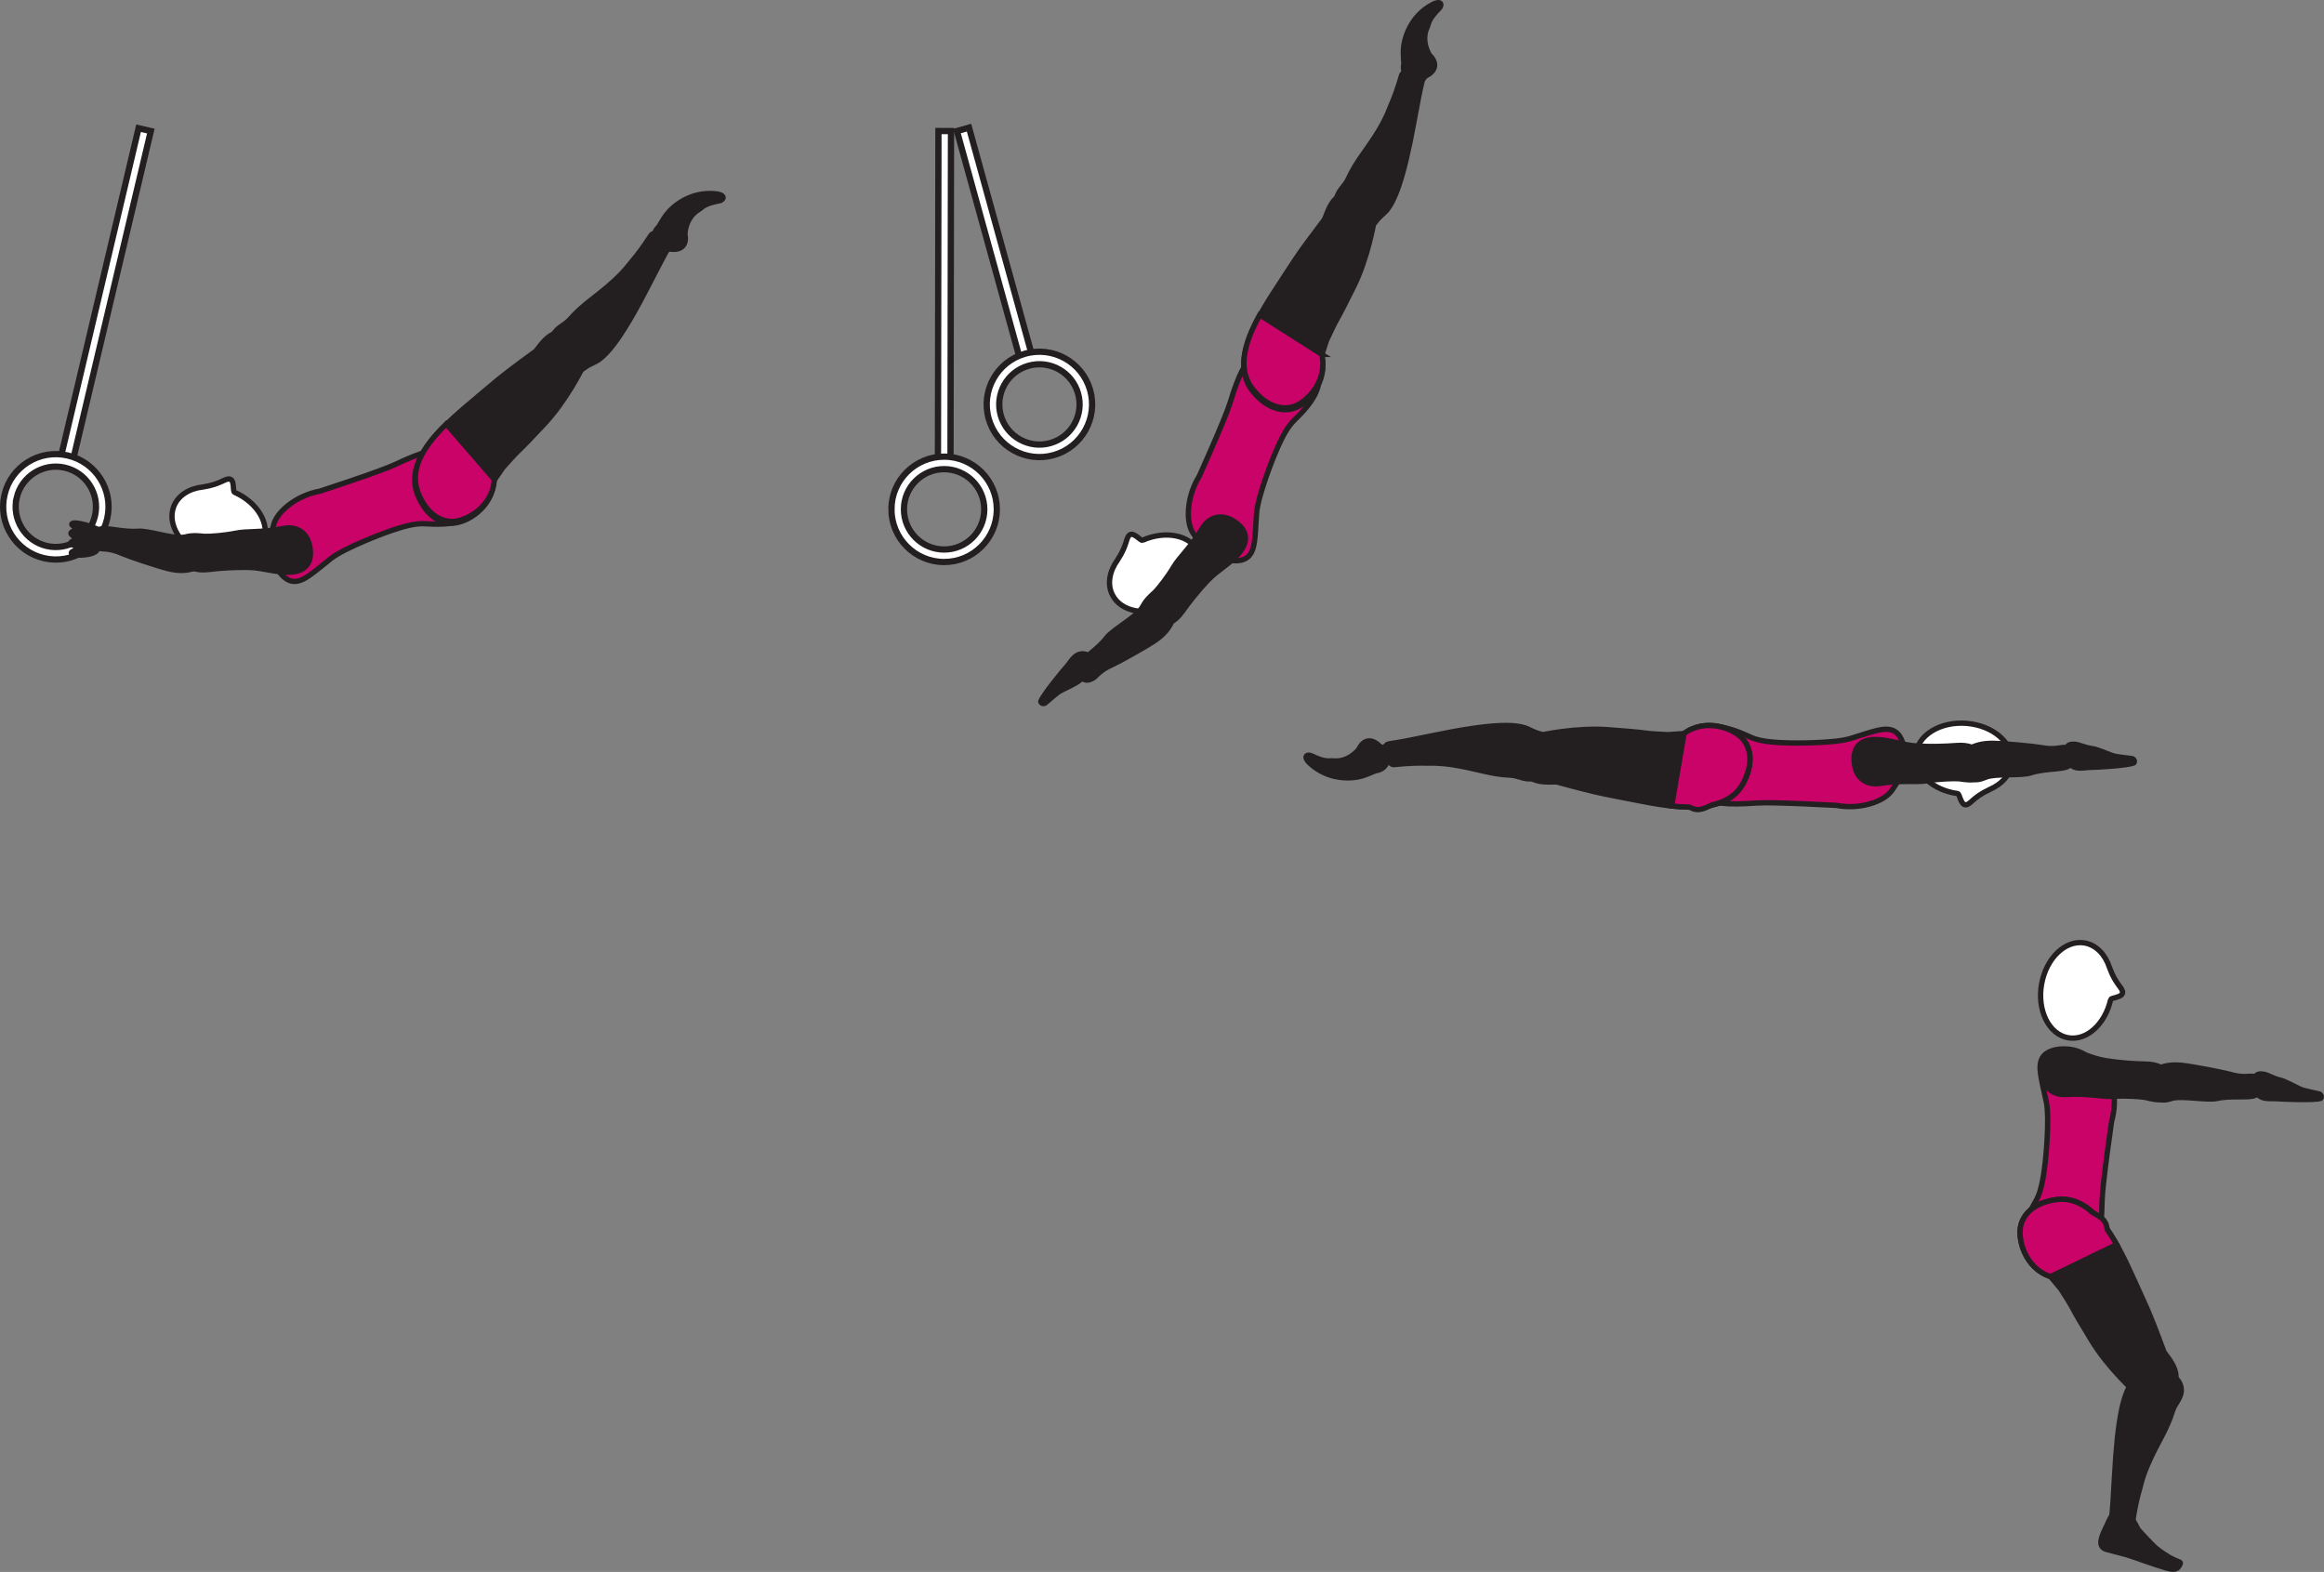 <?xml version="1.0" encoding="UTF-8" standalone="no"?>
<!-- Created with Inkscape (http://www.inkscape.org/) -->

<svg
   version="1.1"
   id="svg1"
   width="246.95"
   height="167.029"
   viewBox="0 0 246.95 167.029"
   sodipodi:docname="cell.svg"
   xmlns:inkscape="http://www.inkscape.org/namespaces/inkscape"
   xmlns:sodipodi="http://sodipodi.sourceforge.net/DTD/sodipodi-0.dtd"
   xmlns="http://www.w3.org/2000/svg"
   xmlns:svg="http://www.w3.org/2000/svg">
  <rect x="0" y="0" width="246.95" height="167.029" fill="#808080" stroke="none"/>
  <sodipodi:namedview
     id="namedview1"
     pagecolor="#ffffff"
     bordercolor="#000000"
     borderopacity="0.25"
     inkscape:showpageshadow="2"
     inkscape:pageopacity="0.0"
     inkscape:pagecheckerboard="0"
     inkscape:deskcolor="#d1d1d1">
    <inkscape:page
       x="0"
       y="0"
       inkscape:label="1"
       id="page1"
       width="246.95"
       height="167.029"
       margin="0"
       bleed="0" />
  </sodipodi:namedview>
  <defs
     id="defs1" />
  <path
     style="fill:#ffffff;fill-opacity:1;fill-rule:nonzero;stroke:#231f20;stroke-width:0.666;stroke-linecap:butt;stroke-linejoin:miter;stroke-miterlimit:4;stroke-dasharray:none;stroke-opacity:1"
     d="m 14.724,13.625 -8.333,35.271 1.298,0.296 8.338,-35.266 z"
     id="path337" />
  <path
     style="fill:#ffffff;fill-opacity:1;fill-rule:nonzero;stroke:none"
     d="m 1.772,52.896 c 0.531,-2.292 2.823,-3.73 5.114,-3.204 2.297,0.526 3.734,2.824 3.209,5.114 -0.527,2.292 -2.819,3.735 -5.12,3.21 -2.286,-0.527 -3.729,-2.824 -3.203,-5.12 m -1.297,-0.298 c -0.688,3.011 1.197,6.022 4.208,6.714 3.01,0.693 6.021,-1.198 6.708,-4.208 0.693,-3.011 -1.192,-6.016 -4.208,-6.708 -3.006,-0.694 -6.02,1.192 -6.708,4.202"
     id="path338" />
  <path
     style="fill:none;stroke:#231f20;stroke-width:0.666;stroke-linecap:butt;stroke-linejoin:miter;stroke-miterlimit:4;stroke-dasharray:none;stroke-opacity:1"
     d="m 1.772,52.896 c 0.531,-2.292 2.823,-3.73 5.114,-3.204 2.297,0.526 3.734,2.824 3.209,5.114 -0.527,2.292 -2.819,3.735 -5.12,3.21 -2.286,-0.527 -3.729,-2.824 -3.203,-5.12 z m -1.297,-0.298 c -0.688,3.011 1.197,6.022 4.208,6.714 3.01,0.693 6.021,-1.198 6.708,-4.208 0.693,-3.011 -1.192,-6.016 -4.208,-6.708 -3.006,-0.694 -6.02,1.192 -6.708,4.202 z"
     id="path339" />
  <path
     style="fill:#231f20;fill-opacity:1;fill-rule:nonzero;stroke:none"
     d="m 72.896,24.874 c 0.267,1.323 -0.577,1.855 -1.599,1.714 -0.312,-0.042 -0.614,0.234 -0.91,0.172 -0.683,-0.156 -1.568,-1.662 -0.496,-2.714 0.078,-0.077 0.458,-0.801 0.829,-1.297 0.733,-0.968 2.661,-2.557 5.343,-2.271 1.266,0.131 0.958,0.86 0.422,0.964 -1.682,0.318 -1.765,0.678 -2.172,0.922 -1.396,0.828 -1.417,2.51 -1.417,2.51"
     id="path340" />
  <path
     style="fill:none;stroke:#231f20;stroke-width:0.333;stroke-linecap:butt;stroke-linejoin:miter;stroke-miterlimit:4;stroke-dasharray:none;stroke-opacity:1"
     d="m 72.896,24.874 c 0.267,1.323 -0.577,1.855 -1.599,1.714 -0.312,-0.042 -0.614,0.234 -0.91,0.172 -0.683,-0.156 -1.568,-1.662 -0.496,-2.714 0.078,-0.077 0.458,-0.801 0.829,-1.297 0.733,-0.968 2.661,-2.557 5.343,-2.271 1.266,0.131 0.958,0.86 0.422,0.964 -1.682,0.318 -1.765,0.678 -2.172,0.922 -1.396,0.828 -1.417,2.51 -1.417,2.51 z"
     id="path341" />
  <path
     style="fill:#231f20;fill-opacity:1;fill-rule:nonzero;stroke:none"
     d="m 59.329,37.817 c 1.49,1.704 2.01,1.844 2.776,1.261 0.504,-0.39 1.104,-0.578 1.432,-0.797 1.063,-0.74 2.552,-2.417 5.536,-8.287 0.683,-1.328 1.642,-3.193 2.094,-3.916 0.718,-1.152 -1.682,-1.562 -1.963,-1.114 -0.923,1.442 -1.672,2.364 -2.073,2.837 -0.282,0.324 -0.692,0.964 -1.922,2.089 -1.87,1.698 -3.245,2.438 -4.636,4.031 -0.64,0.745 -1.598,0.891 -1.858,1.943 -0.272,1.052 0.614,1.953 0.614,1.953"
     id="path342" />
  <path
     style="fill:none;stroke:#231f20;stroke-width:0.566;stroke-linecap:butt;stroke-linejoin:miter;stroke-miterlimit:4;stroke-dasharray:none;stroke-opacity:1"
     d="m 59.329,37.817 c 1.49,1.704 2.01,1.844 2.776,1.261 0.504,-0.39 1.104,-0.578 1.432,-0.797 1.063,-0.74 2.552,-2.417 5.536,-8.287 0.683,-1.328 1.642,-3.193 2.094,-3.916 0.718,-1.152 -1.682,-1.562 -1.963,-1.114 -0.923,1.442 -1.672,2.364 -2.073,2.837 -0.282,0.324 -0.692,0.964 -1.922,2.089 -1.87,1.698 -3.245,2.438 -4.636,4.031 -0.64,0.745 -1.598,0.891 -1.858,1.943 -0.272,1.052 0.614,1.953 0.614,1.953 z"
     id="path343" />
  <path
     style="fill:#ca0369;fill-opacity:1;fill-rule:nonzero;stroke:none"
     d="m 40.964,56.598 c 2.943,-1.073 3.699,-0.973 4.609,-0.926 5.777,0.328 5.828,-2.516 4.366,-5.006 -1.71,-2.921 -2.267,-4.01 -7.948,-1.312 -1.584,0.755 -8.032,2.843 -8.032,2.843 -2.407,0.433 -4.52,2.141 -4.88,3.557 -0.375,1.486 -0.115,0.923 -0.214,2.366 -0.093,1.374 0.88,3.327 2.083,3.619 1.157,0.286 2.324,-0.906 4.229,-2.401 1.511,-1.177 5.787,-2.74 5.787,-2.74"
     id="path344" />
  <path
     style="fill:none;stroke:#231f20;stroke-width:0.566;stroke-linecap:butt;stroke-linejoin:miter;stroke-miterlimit:4;stroke-dasharray:none;stroke-opacity:1"
     d="m 40.964,56.598 c 2.943,-1.073 3.699,-0.973 4.609,-0.926 5.777,0.328 5.828,-2.516 4.366,-5.006 -1.71,-2.921 -2.267,-4.01 -7.948,-1.312 -1.584,0.755 -8.032,2.843 -8.032,2.843 -2.407,0.433 -4.52,2.141 -4.88,3.557 -0.375,1.486 -0.115,0.923 -0.214,2.366 -0.093,1.374 0.88,3.327 2.083,3.619 1.157,0.286 2.324,-0.906 4.229,-2.401 1.511,-1.177 5.787,-2.74 5.787,-2.74 z"
     id="path345" />
  <path
     style="fill:#ffffff;fill-opacity:1;fill-rule:nonzero;stroke:none"
     d="m 24.917,52.306 c -0.213,-0.118 0.031,-1.238 -0.469,-1.39 -0.505,-0.146 -0.916,0.526 -2.88,0.829 h -0.02 c -1.448,0.171 -2.631,0.905 -3.084,2.072 -0.749,1.937 0.776,4.333 3.407,5.36 2.634,1.02 5.374,0.281 6.129,-1.656 0.72,-1.855 -0.645,-4.136 -3.083,-5.215"
     id="path346" />
  <path
     style="fill:none;stroke:#231f20;stroke-width:0.566;stroke-linecap:butt;stroke-linejoin:miter;stroke-miterlimit:4;stroke-dasharray:none;stroke-opacity:1"
     d="m 24.917,52.306 c -0.213,-0.118 0.031,-1.238 -0.469,-1.39 -0.505,-0.146 -0.916,0.526 -2.88,0.829 h -0.02 c -1.448,0.171 -2.631,0.905 -3.084,2.072 -0.749,1.937 0.776,4.333 3.407,5.36 2.634,1.02 5.374,0.281 6.129,-1.656 0.72,-1.855 -0.645,-4.136 -3.083,-5.215 z"
     id="path347" />
  <path
     style="fill:#231f20;fill-opacity:1;fill-rule:nonzero;stroke:none"
     d="m 61.511,36.661 c -2.37,-3.235 -4.23,0.396 -4.615,0.683 -4.057,2.942 -4.27,3.254 -7.203,5.713 -4.234,3.552 -6.588,6.635 -5.24,9.703 0.912,2.078 2.339,2.89 3.656,2.833 1.459,-0.052 4.224,-1.62 4.36,-4.511 l 0.974,-1.405 c 0.776,-0.865 1.152,-1.297 1.568,-1.699 0.729,-0.692 1.464,-1.478 2.802,-2.9 2.38,-2.526 4.063,-5.99 4.063,-5.99 0.828,-0.922 -0.365,-2.427 -0.365,-2.427"
     id="path348" />
  <path
     style="fill:none;stroke:#231f20;stroke-width:0.566;stroke-linecap:butt;stroke-linejoin:miter;stroke-miterlimit:4;stroke-dasharray:none;stroke-opacity:1"
     d="m 61.511,36.661 c -2.37,-3.235 -4.23,0.396 -4.615,0.683 -4.057,2.942 -4.27,3.254 -7.203,5.713 -4.234,3.552 -6.588,6.635 -5.24,9.703 0.912,2.078 2.339,2.89 3.656,2.833 1.459,-0.052 4.224,-1.62 4.36,-4.511 l 0.974,-1.405 c 0.776,-0.865 1.152,-1.297 1.568,-1.699 0.729,-0.692 1.464,-1.478 2.802,-2.9 2.38,-2.526 4.063,-5.99 4.063,-5.99 0.828,-0.922 -0.365,-2.427 -0.365,-2.427 z"
     id="path349" />
  <path
     style="fill:#231f20;fill-opacity:1;fill-rule:nonzero;stroke:none"
     d="m 10.62,56.24 c 0.595,-0.256 2.443,0.338 4.052,0.208 1.079,-0.09 3.667,0.817 4.74,0.65 0.979,-0.15 1.443,-0.134 1.817,0.959 0.214,0.645 0.219,2.031 -0.255,2.219 -1.109,0.432 -2.052,0.406 -3.093,0.15 -1.183,-0.286 -4.319,-1.348 -4.881,-1.604 -1.38,-0.625 -2.099,-0.442 -2.478,-0.573 -0.724,-0.244 -0.807,-0.583 -0.755,-1.083 0.115,-0.948 0.853,-0.926 0.853,-0.926"
     id="path350" />
  <path
     style="fill:none;stroke:#231f20;stroke-width:0.566;stroke-linecap:butt;stroke-linejoin:miter;stroke-miterlimit:4;stroke-dasharray:none;stroke-opacity:1"
     d="m 10.62,56.24 c 0.595,-0.256 2.443,0.338 4.052,0.208 1.079,-0.09 3.667,0.817 4.74,0.65 0.979,-0.15 1.443,-0.134 1.817,0.959 0.214,0.645 0.219,2.031 -0.255,2.219 -1.109,0.432 -2.052,0.406 -3.093,0.15 -1.183,-0.286 -4.319,-1.348 -4.881,-1.604 -1.38,-0.625 -2.099,-0.442 -2.478,-0.573 -0.724,-0.244 -0.807,-0.583 -0.755,-1.083 0.115,-0.948 0.853,-0.926 0.853,-0.926 z"
     id="path351" />
  <path
     style="fill:#231f20;fill-opacity:1;fill-rule:nonzero;stroke:none"
     d="m 19.214,57.885 c 0.015,-1.297 2.014,-0.912 2.552,-0.891 0.541,0.022 2.098,-0.093 3.29,-0.338 1.205,-0.25 2.803,-0.047 5.079,-0.506 1.203,-0.244 2.527,0.276 2.803,2.027 0.276,1.735 -0.595,2.541 -2.089,2.62 -1.495,0.077 -2.933,-0.485 -4.443,-0.505 -1.511,-0.032 -3.052,0.077 -4.261,0.224 -1.37,0.161 -2.108,-0.267 -2.348,-0.678 -0.599,-1.037 -0.583,-1.953 -0.583,-1.953"
     id="path352" />
  <path
     style="fill:none;stroke:#231f20;stroke-width:0.566;stroke-linecap:butt;stroke-linejoin:miter;stroke-miterlimit:4;stroke-dasharray:none;stroke-opacity:1"
     d="m 19.214,57.885 c 0.015,-1.297 2.014,-0.912 2.552,-0.891 0.541,0.022 2.098,-0.093 3.29,-0.338 1.205,-0.25 2.803,-0.047 5.079,-0.506 1.203,-0.244 2.527,0.276 2.803,2.027 0.276,1.735 -0.595,2.541 -2.089,2.62 -1.495,0.077 -2.933,-0.485 -4.443,-0.505 -1.511,-0.032 -3.052,0.077 -4.261,0.224 -1.37,0.161 -2.108,-0.267 -2.348,-0.678 -0.599,-1.037 -0.583,-1.953 -0.583,-1.953 z"
     id="path353" />
  <path
     style="fill:#231f20;fill-opacity:1;fill-rule:nonzero;stroke:none"
     d="m 10.318,58.432 c -0.302,0.63 -2.62,0.677 -2.73,0.38 -0.109,-0.302 0.656,-0.234 0.547,-0.572 -0.109,-0.339 -0.604,-0.308 -0.615,-0.538 -0.005,-0.249 0.593,-0.192 0.526,-0.494 -0.026,-0.126 -0.562,-0.386 -0.51,-0.568 0.041,-0.162 0.541,-0.323 0.588,-0.448 0.063,-0.203 -0.542,-0.312 -0.5,-0.49 0.104,-0.453 2.693,0.38 2.786,0.604 0.145,0.324 0.396,1.106 -0.093,2.126"
     id="path354" />
  <path
     style="fill:none;stroke:#231f20;stroke-width:0.566;stroke-linecap:round;stroke-linejoin:round;stroke-miterlimit:4;stroke-dasharray:none;stroke-opacity:1"
     d="m 10.318,58.432 c -0.302,0.63 -2.62,0.677 -2.73,0.38 -0.109,-0.302 0.656,-0.234 0.547,-0.572 -0.109,-0.339 -0.604,-0.308 -0.615,-0.538 -0.005,-0.249 0.593,-0.192 0.526,-0.494 -0.026,-0.126 -0.562,-0.386 -0.51,-0.568 0.041,-0.162 0.541,-0.323 0.588,-0.448 0.063,-0.203 -0.542,-0.312 -0.5,-0.49 0.104,-0.453 2.693,0.38 2.786,0.604 0.145,0.324 0.396,1.106 -0.093,2.126 z"
     id="path355" />
  <path
     style="fill:#ca0369;fill-opacity:1;fill-rule:nonzero;stroke:#231f20;stroke-width:0.566;stroke-linecap:butt;stroke-linejoin:miter;stroke-miterlimit:4;stroke-dasharray:none;stroke-opacity:1"
     d="m 47.422,45.046 c -2.688,2.626 -3.969,5.042 -2.931,7.479 0.89,2.095 2.306,2.912 3.618,2.881 1.464,-0.037 4.251,-1.568 4.423,-4.453 z"
     id="path356" />
  <path
     style="fill:#231f20;fill-opacity:1;fill-rule:nonzero;stroke:none"
     d="m 223.813,164.63 c -1.027,-0.333 -0.464,-1.448 0.072,-2.552 0.136,-0.281 0.235,-0.553 0.391,-0.808 0.625,-1.057 1.584,-1.484 2.896,1.208 0.052,0.1 1.526,1.713 2.016,2.1 2.36,1.828 2.781,1.099 2.36,1.828 -0.287,0.479 -0.776,0.359 -1.386,0.197 -0.829,-0.218 -3.666,-1.249 -4.114,-1.38 -0.434,-0.125 -2.235,-0.593 -2.235,-0.593"
     id="path357" />
  <path
     style="fill:none;stroke:#231f20;stroke-width:0.566;stroke-linecap:butt;stroke-linejoin:miter;stroke-miterlimit:4;stroke-dasharray:none;stroke-opacity:1"
     d="m 223.813,164.63 c -1.027,-0.333 -0.464,-1.448 0.072,-2.552 0.136,-0.281 0.235,-0.553 0.391,-0.808 0.625,-1.057 1.584,-1.484 2.896,1.208 0.052,0.1 1.526,1.713 2.016,2.1 2.36,1.828 2.781,1.099 2.36,1.828 -0.287,0.479 -0.776,0.359 -1.386,0.197 -0.829,-0.218 -3.666,-1.249 -4.114,-1.38 -0.434,-0.125 -2.235,-0.593 -2.235,-0.593 z"
     id="path359" />
  <path
     style="fill:#231f20;fill-opacity:1;fill-rule:nonzero;stroke:none"
     d="m 230.401,145.885 c -2.057,-0.954 -2.588,-0.86 -3.047,-0.016 -0.306,0.557 -0.781,0.974 -0.984,1.308 -0.677,1.109 -1.349,3.244 -1.688,9.822 -0.077,1.49 -0.197,3.583 -0.312,4.432 -0.188,1.344 2.172,0.746 2.25,0.219 0.256,-1.697 0.562,-2.844 0.74,-3.437 0.12,-0.416 0.234,-1.172 0.901,-2.692 1.011,-2.314 1.963,-3.552 2.583,-5.574 0.286,-0.937 1.098,-1.464 0.917,-2.526 -0.188,-1.067 -1.36,-1.536 -1.36,-1.536"
     id="path361" />
  <path
     style="fill:none;stroke:#231f20;stroke-width:0.566;stroke-linecap:butt;stroke-linejoin:miter;stroke-miterlimit:4;stroke-dasharray:none;stroke-opacity:1"
     d="m 230.401,145.885 c -2.057,-0.954 -2.588,-0.86 -3.047,-0.016 -0.306,0.557 -0.781,0.974 -0.984,1.308 -0.677,1.109 -1.349,3.244 -1.688,9.822 -0.077,1.49 -0.197,3.583 -0.312,4.432 -0.188,1.344 2.172,0.746 2.25,0.219 0.256,-1.697 0.562,-2.844 0.74,-3.437 0.12,-0.416 0.234,-1.172 0.901,-2.692 1.011,-2.314 1.963,-3.552 2.583,-5.574 0.286,-0.937 1.098,-1.464 0.917,-2.526 -0.188,-1.067 -1.36,-1.536 -1.36,-1.536 z"
     id="path362" />
  <path
     style="fill:#ca0369;fill-opacity:1;fill-rule:nonzero;stroke:none"
     d="m 217.333,123.458 c -0.348,3.12 -0.765,3.749 -1.219,4.547 -2.848,5.03 -0.322,6.333 2.552,6.129 3.387,-0.233 4.6,-0.249 4.704,-6.547 0.031,-1.749 1.016,-8.453 1.016,-8.453 0.676,-2.348 0.083,-5.004 -1.026,-5.947 -1.167,-1 -0.776,-0.521 -2.027,-1.245 -1.187,-0.693 -3.369,-0.683 -4.171,0.265 -0.766,0.907 -0.214,2.48 0.276,4.855 0.391,1.869 -0.105,6.396 -0.105,6.396"
     id="path363" />
  <path
     style="fill:none;stroke:#231f20;stroke-width:0.566;stroke-linecap:butt;stroke-linejoin:miter;stroke-miterlimit:4;stroke-dasharray:none;stroke-opacity:1"
     d="m 217.333,123.458 c -0.348,3.12 -0.765,3.749 -1.219,4.547 -2.848,5.03 -0.322,6.333 2.552,6.129 3.387,-0.233 4.6,-0.249 4.704,-6.547 0.031,-1.749 1.016,-8.453 1.016,-8.453 0.676,-2.348 0.083,-5.004 -1.026,-5.947 -1.167,-1 -0.776,-0.521 -2.027,-1.245 -1.187,-0.693 -3.369,-0.683 -4.171,0.265 -0.766,0.907 -0.214,2.48 0.276,4.855 0.391,1.869 -0.105,6.396 -0.105,6.396 z"
     id="path364" />
  <path
     style="fill:#231f20;fill-opacity:1;fill-rule:nonzero;stroke:none"
     d="m 239.62,116.385 c -0.552,0.328 -2.468,-0.011 -4.042,0.333 -1.057,0.235 -3.745,-0.317 -4.786,-0.011 -0.948,0.287 -1.411,0.328 -1.927,-0.702 -0.303,-0.61 -0.489,-1.984 -0.041,-2.235 1.036,-0.579 1.978,-0.677 3.041,-0.568 1.208,0.131 4.459,0.767 5.047,0.937 1.464,0.434 2.145,0.163 2.541,0.235 0.751,0.151 0.876,0.469 0.885,0.975 0.022,0.953 -0.718,1.036 -0.718,1.036"
     id="path365" />
  <path
     style="fill:none;stroke:#231f20;stroke-width:0.566;stroke-linecap:butt;stroke-linejoin:miter;stroke-miterlimit:4;stroke-dasharray:none;stroke-opacity:1"
     d="m 239.62,116.385 c -0.552,0.328 -2.468,-0.011 -4.042,0.333 -1.057,0.235 -3.745,-0.317 -4.786,-0.011 -0.948,0.287 -1.411,0.328 -1.927,-0.702 -0.303,-0.61 -0.489,-1.984 -0.041,-2.235 1.036,-0.579 1.978,-0.677 3.041,-0.568 1.208,0.131 4.459,0.767 5.047,0.937 1.464,0.434 2.145,0.163 2.541,0.235 0.751,0.151 0.876,0.469 0.885,0.975 0.022,0.953 -0.718,1.036 -0.718,1.036 z"
     id="path366" />
  <path
     style="fill:#231f20;fill-opacity:1;fill-rule:nonzero;stroke:none"
     d="m 230.568,116.078 c -0.187,1.28 -2.115,0.624 -2.646,0.525 -0.536,-0.093 -2.089,-0.192 -3.308,-0.109 -1.224,0.079 -2.781,-0.344 -5.104,-0.197 -1.218,0.077 -2.457,-0.62 -2.494,-2.396 -0.036,-1.756 0.937,-2.438 2.426,-2.308 1.496,0.125 2.839,0.88 4.334,1.114 1.496,0.24 3.037,0.339 4.25,0.36 1.386,0.026 2.058,0.552 2.235,0.99 0.448,1.114 0.307,2.021 0.307,2.021"
     id="path367" />
  <path
     style="fill:none;stroke:#231f20;stroke-width:0.566;stroke-linecap:butt;stroke-linejoin:miter;stroke-miterlimit:4;stroke-dasharray:none;stroke-opacity:1"
     d="m 230.568,116.078 c -0.187,1.28 -2.115,0.624 -2.646,0.525 -0.536,-0.093 -2.089,-0.192 -3.308,-0.109 -1.224,0.079 -2.781,-0.344 -5.104,-0.197 -1.218,0.077 -2.457,-0.62 -2.494,-2.396 -0.036,-1.756 0.937,-2.438 2.426,-2.308 1.496,0.125 2.839,0.88 4.334,1.114 1.496,0.24 3.037,0.339 4.25,0.36 1.386,0.026 2.058,0.552 2.235,0.99 0.448,1.114 0.307,2.021 0.307,2.021 z"
     id="path368" />
  <path
     style="fill:#231f20;fill-opacity:1;fill-rule:nonzero;stroke:none"
     d="m 246.562,116.718 c -0.686,0.213 -3.937,0.083 -4.677,0.027 -0.661,-0.054 -1.785,0.213 -2.197,-0.871 -0.162,-0.432 -0.099,-1.187 0.01,-1.489 0.088,-0.24 0.407,-0.318 0.798,-0.251 0.661,0.115 0.801,0.407 2.046,0.704 0,0 0.282,0.109 0.776,0.349 1.474,0.698 0.76,0.526 3.12,1.058 0.171,0.041 0.255,0.233 0.219,0.348 -0.057,0.166 -0.095,0.125 -0.095,0.125"
     id="path369" />
  <path
     style="fill:none;stroke:#231f20;stroke-width:0.566;stroke-linecap:round;stroke-linejoin:round;stroke-miterlimit:4;stroke-dasharray:none;stroke-opacity:1"
     d="m 246.562,116.718 c -0.686,0.213 -3.937,0.083 -4.677,0.027 -0.661,-0.054 -1.785,0.213 -2.197,-0.871 -0.162,-0.432 -0.099,-1.187 0.01,-1.489 0.088,-0.24 0.407,-0.318 0.798,-0.251 0.661,0.115 0.801,0.407 2.046,0.704 0,0 0.282,0.109 0.776,0.349 1.474,0.698 0.76,0.526 3.12,1.058 0.171,0.041 0.255,0.233 0.219,0.348 -0.057,0.166 -0.095,0.125 -0.095,0.125 z"
     id="path370" />
  <path
     style="fill:#ffffff;fill-opacity:1;fill-rule:nonzero;stroke:none"
     d="m 224.276,106.223 c 0.068,-0.234 1.22,-0.218 1.266,-0.74 0.047,-0.52 -0.693,-0.786 -1.38,-2.656 l -0.005,-0.021 c -0.453,-1.38 -1.407,-2.395 -2.641,-2.609 -2.042,-0.354 -4.094,1.609 -4.578,4.39 -0.485,2.787 0.782,5.328 2.828,5.683 1.958,0.344 3.922,-1.448 4.51,-4.047"
     id="path371" />
  <path
     style="fill:none;stroke:#231f20;stroke-width:0.566;stroke-linecap:butt;stroke-linejoin:miter;stroke-miterlimit:4;stroke-dasharray:none;stroke-opacity:1"
     d="m 224.276,106.223 c 0.068,-0.234 1.22,-0.218 1.266,-0.74 0.047,-0.52 -0.693,-0.786 -1.38,-2.656 l -0.005,-0.021 c -0.453,-1.38 -1.407,-2.395 -2.641,-2.609 -2.042,-0.354 -4.094,1.609 -4.578,4.39 -0.485,2.787 0.782,5.328 2.828,5.683 1.958,0.344 3.922,-1.448 4.51,-4.047 z"
     id="path372" />
  <path
     style="fill:#231f20;fill-opacity:1;fill-rule:nonzero;stroke:none"
     d="m 229.338,148.254 c 3.756,-1.411 0.762,-4.187 0.595,-4.635 -1.735,-4.698 -1.985,-4.989 -3.557,-8.474 -2.276,-5.036 -4.61,-8.135 -7.928,-7.667 -2.25,0.319 -3.406,1.475 -3.719,2.756 -0.343,1.416 0.423,4.505 3.161,5.416 l 1.1,1.313 c 0.619,0.984 0.938,1.463 1.208,1.974 0.468,0.89 1.026,1.802 2.036,3.478 1.798,2.975 4.667,5.527 4.667,5.527 0.672,1.047 2.437,0.312 2.437,0.312"
     id="path373" />
  <path
     style="fill:none;stroke:#231f20;stroke-width:0.566;stroke-linecap:butt;stroke-linejoin:miter;stroke-miterlimit:4;stroke-dasharray:none;stroke-opacity:1"
     d="m 229.338,148.254 c 3.756,-1.411 0.762,-4.187 0.595,-4.635 -1.735,-4.698 -1.985,-4.989 -3.557,-8.474 -2.276,-5.036 -4.61,-8.135 -7.928,-7.667 -2.25,0.319 -3.406,1.475 -3.719,2.756 -0.343,1.416 0.423,4.505 3.161,5.416 l 1.1,1.313 c 0.619,0.984 0.938,1.463 1.208,1.974 0.468,0.89 1.026,1.802 2.036,3.478 1.798,2.975 4.667,5.527 4.667,5.527 0.672,1.047 2.437,0.312 2.437,0.312 z"
     id="path374" />
  <path
     style="fill:#ca0369;fill-opacity:1;fill-rule:nonzero;stroke:none"
     d="m 223.933,130.677 c -0.021,-0.079 -0.043,-0.156 -0.052,-0.23 -0.105,-0.797 -0.641,-1.13 -1.548,-1.63 -1.156,-1.042 -2.421,-1.547 -3.885,-1.339 -2.25,0.319 -3.406,1.475 -3.719,2.756 -0.343,1.416 0.423,4.505 3.161,5.416 l 7.032,-3.411 c -0.322,-0.573 -0.656,-1.084 -0.989,-1.562"
     id="path375" />
  <path
     style="fill:none;stroke:#231f20;stroke-width:0.566;stroke-linecap:butt;stroke-linejoin:miter;stroke-miterlimit:4;stroke-dasharray:none;stroke-opacity:1"
     d="m 223.933,130.677 c -0.021,-0.079 -0.043,-0.156 -0.052,-0.23 -0.105,-0.797 -0.641,-1.13 -1.548,-1.63 -1.156,-1.042 -2.421,-1.547 -3.885,-1.339 -2.25,0.319 -3.406,1.475 -3.719,2.756 -0.343,1.416 0.423,4.505 3.161,5.416 l 7.032,-3.411 c -0.322,-0.573 -0.656,-1.084 -0.989,-1.562 z"
     id="path376" />
  <path
     style="fill:#231f20;fill-opacity:1;fill-rule:nonzero;stroke:none"
     d="m 144.292,79.562 c 0.578,-1.224 1.568,-1.151 2.308,-0.432 0.224,0.224 0.634,0.181 0.833,0.405 0.463,0.532 0.276,2.271 -1.215,2.475 -0.104,0.015 -0.842,0.369 -1.437,0.552 -1.167,0.344 -3.661,0.473 -5.645,-1.349 -0.943,-0.855 -0.266,-1.26 0.229,-1.026 1.541,0.744 1.823,0.504 2.297,0.547 1.614,0.167 2.63,-1.172 2.63,-1.172"
     id="path377" />
  <path
     style="fill:none;stroke:#231f20;stroke-width:0.333;stroke-linecap:butt;stroke-linejoin:miter;stroke-miterlimit:4;stroke-dasharray:none;stroke-opacity:1"
     d="m 144.292,79.562 c 0.578,-1.224 1.568,-1.151 2.308,-0.432 0.224,0.224 0.634,0.181 0.833,0.405 0.463,0.532 0.276,2.271 -1.215,2.475 -0.104,0.015 -0.842,0.369 -1.437,0.552 -1.167,0.344 -3.661,0.473 -5.645,-1.349 -0.943,-0.855 -0.266,-1.26 0.229,-1.026 1.541,0.744 1.823,0.504 2.297,0.547 1.614,0.167 2.63,-1.172 2.63,-1.172 z"
     id="path378" />
  <path
     style="fill:#231f20;fill-opacity:1;fill-rule:nonzero;stroke:none"
     d="m 164.308,80.901 c 0.396,-2.23 0.172,-2.719 -0.76,-2.948 -0.615,-0.156 -1.142,-0.511 -1.511,-0.62 -1.245,-0.37 -3.485,-0.484 -9.932,0.858 -1.464,0.308 -3.521,0.724 -4.371,0.824 -1.348,0.162 -0.166,2.291 0.36,2.234 1.708,-0.187 2.896,-0.176 3.515,-0.162 0.433,0.011 1.188,-0.066 2.833,0.188 2.496,0.396 3.934,1.006 6.048,1.088 0.979,0.043 1.692,0.694 2.676,0.24 0.991,-0.448 1.142,-1.702 1.142,-1.702"
     id="path379" />
  <path
     style="fill:none;stroke:#231f20;stroke-width:0.566;stroke-linecap:butt;stroke-linejoin:miter;stroke-miterlimit:4;stroke-dasharray:none;stroke-opacity:1"
     d="m 164.308,80.901 c 0.396,-2.23 0.172,-2.719 -0.76,-2.948 -0.615,-0.156 -1.142,-0.511 -1.511,-0.62 -1.245,-0.37 -3.485,-0.484 -9.932,0.858 -1.464,0.308 -3.521,0.724 -4.371,0.824 -1.348,0.162 -0.166,2.291 0.36,2.234 1.708,-0.187 2.896,-0.176 3.515,-0.162 0.433,0.011 1.188,-0.066 2.833,0.188 2.496,0.396 3.934,1.006 6.048,1.088 0.979,0.043 1.692,0.694 2.676,0.24 0.991,-0.448 1.142,-1.702 1.142,-1.702 z"
     id="path380" />
  <path
     style="fill:#ca0369;fill-opacity:1;fill-rule:nonzero;stroke:none"
     d="m 190.229,78.947 c -3.135,-0.068 -3.801,-0.426 -4.635,-0.808 -5.265,-2.39 -6.338,0.24 -5.88,3.09 0.536,3.349 0.662,4.557 6.938,4.098 1.749,-0.125 8.51,0.255 8.51,0.255 2.4,0.464 4.995,-0.364 5.838,-1.552 0.89,-1.249 0.448,-0.817 1.057,-2.129 0.584,-1.246 0.381,-3.423 -0.635,-4.131 -0.974,-0.683 -2.489,0.005 -4.813,0.708 -1.828,0.552 -6.38,0.469 -6.38,0.469"
     id="path381" />
  <path
     style="fill:none;stroke:#231f20;stroke-width:0.566;stroke-linecap:butt;stroke-linejoin:miter;stroke-miterlimit:4;stroke-dasharray:none;stroke-opacity:1"
     d="m 190.229,78.947 c -3.135,-0.068 -3.801,-0.426 -4.635,-0.808 -5.265,-2.39 -6.338,0.24 -5.88,3.09 0.536,3.349 0.662,4.557 6.938,4.098 1.749,-0.125 8.51,0.255 8.51,0.255 2.4,0.464 4.995,-0.364 5.838,-1.552 0.89,-1.249 0.448,-0.817 1.057,-2.129 0.584,-1.246 0.381,-3.423 -0.635,-4.131 -0.974,-0.683 -2.489,0.005 -4.813,0.708 -1.828,0.552 -6.38,0.469 -6.38,0.469 z"
     id="path382" />
  <path
     style="fill:#ffffff;fill-opacity:1;fill-rule:nonzero;stroke:none"
     d="m 208.016,84.322 c 0.24,0.047 0.322,1.193 0.849,1.193 0.521,0 0.724,-0.766 2.525,-1.609 l 0.016,-0.011 c 1.339,-0.573 2.26,-1.614 2.366,-2.86 0.17,-2.072 -1.97,-3.942 -4.787,-4.172 -2.813,-0.228 -5.235,1.256 -5.407,3.328 -0.161,1.98 1.798,3.778 4.438,4.131"
     id="path383" />
  <path
     style="fill:none;stroke:#231f20;stroke-width:0.566;stroke-linecap:butt;stroke-linejoin:miter;stroke-miterlimit:4;stroke-dasharray:none;stroke-opacity:1"
     d="m 208.016,84.322 c 0.24,0.047 0.322,1.193 0.849,1.193 0.521,0 0.724,-0.766 2.525,-1.609 l 0.016,-0.011 c 1.339,-0.573 2.26,-1.614 2.366,-2.86 0.17,-2.072 -1.97,-3.942 -4.787,-4.172 -2.813,-0.228 -5.235,1.256 -5.407,3.328 -0.161,1.98 1.798,3.778 4.438,4.131 z"
     id="path384" />
  <path
     style="fill:#231f20;fill-opacity:1;fill-rule:nonzero;stroke:none"
     d="m 162.037,79.921 c -1.037,3.876 2.963,3.052 3.421,3.177 4.834,1.323 5.214,1.292 8.964,2.036 5.422,1.079 9.298,0.985 10.85,-1.984 1.046,-2.016 0.781,-3.629 -0.079,-4.629 -0.953,-1.106 -3.912,-2.276 -6.245,-0.579 l -1.708,0.125 c -1.162,-0.062 -1.74,-0.084 -2.307,-0.161 -0.995,-0.136 -2.068,-0.215 -4.016,-0.365 -3.464,-0.271 -7.213,0.578 -7.213,0.578 -1.24,-0.062 -1.667,1.802 -1.667,1.802"
     id="path385" />
  <path
     style="fill:none;stroke:#231f20;stroke-width:0.566;stroke-linecap:butt;stroke-linejoin:miter;stroke-miterlimit:4;stroke-dasharray:none;stroke-opacity:1"
     d="m 162.037,79.921 c -1.037,3.876 2.963,3.052 3.421,3.177 4.834,1.323 5.214,1.292 8.964,2.036 5.422,1.079 9.298,0.985 10.85,-1.984 1.046,-2.016 0.781,-3.629 -0.079,-4.629 -0.953,-1.106 -3.912,-2.276 -6.245,-0.579 l -1.708,0.125 c -1.162,-0.062 -1.74,-0.084 -2.307,-0.161 -0.995,-0.136 -2.068,-0.215 -4.016,-0.365 -3.464,-0.271 -7.213,0.578 -7.213,0.578 -1.24,-0.062 -1.667,1.802 -1.667,1.802 z"
     id="path386" />
  <path
     style="fill:#ca0369;fill-opacity:1;fill-rule:nonzero;stroke:none"
     d="m 185.193,78.521 c -0.959,-1.106 -3.912,-2.276 -6.245,-0.579 l -1.318,7.703 c 0.656,0.068 1.266,0.1 1.85,0.109 0.077,0.027 0.15,0.052 0.213,0.084 0.708,0.38 1.292,0.135 2.229,-0.308 1.516,-0.339 2.667,-1.072 3.35,-2.38 1.046,-2.016 0.781,-3.629 -0.079,-4.629"
     id="path387" />
  <path
     style="fill:none;stroke:#231f20;stroke-width:0.566;stroke-linecap:butt;stroke-linejoin:miter;stroke-miterlimit:4;stroke-dasharray:none;stroke-opacity:1"
     d="m 185.193,78.521 c -0.959,-1.106 -3.912,-2.276 -6.245,-0.579 l -1.318,7.703 c 0.656,0.068 1.266,0.1 1.85,0.109 0.077,0.027 0.15,0.052 0.213,0.084 0.708,0.38 1.292,0.135 2.229,-0.308 1.516,-0.339 2.667,-1.072 3.35,-2.38 1.046,-2.016 0.781,-3.629 -0.079,-4.629 z"
     id="path388" />
  <path
     style="fill:#231f20;fill-opacity:1;fill-rule:nonzero;stroke:none"
     d="m 219.781,81.406 c -0.52,0.38 -2.463,0.224 -3.995,0.719 -1.025,0.338 -3.76,0.041 -4.76,0.453 -0.921,0.375 -1.38,0.457 -1.989,-0.521 -0.36,-0.574 -0.683,-1.927 -0.261,-2.219 0.98,-0.672 1.906,-0.86 2.98,-0.855 1.213,0.011 4.505,0.334 5.109,0.448 1.495,0.292 2.151,-0.052 2.552,-0.01 0.76,0.073 0.916,0.38 0.979,0.885 0.109,0.948 -0.615,1.1 -0.615,1.1"
     id="path389" />
  <path
     style="fill:none;stroke:#231f20;stroke-width:0.566;stroke-linecap:butt;stroke-linejoin:miter;stroke-miterlimit:4;stroke-dasharray:none;stroke-opacity:1"
     d="m 219.781,81.406 c -0.52,0.38 -2.463,0.224 -3.995,0.719 -1.025,0.338 -3.76,0.041 -4.76,0.453 -0.921,0.375 -1.38,0.457 -1.989,-0.521 -0.36,-0.574 -0.683,-1.927 -0.261,-2.219 0.98,-0.672 1.906,-0.86 2.98,-0.855 1.213,0.011 4.505,0.334 5.109,0.448 1.495,0.292 2.151,-0.052 2.552,-0.01 0.76,0.073 0.916,0.38 0.979,0.885 0.109,0.948 -0.615,1.1 -0.615,1.1 z"
     id="path390" />
  <path
     style="fill:#231f20;fill-opacity:1;fill-rule:nonzero;stroke:none"
     d="m 210.74,81.969 c -0.063,1.29 -2.047,0.828 -2.583,0.78 -0.548,-0.042 -2.1,0.01 -3.308,0.209 -1.208,0.192 -2.801,-0.079 -5.099,0.291 -1.202,0.193 -2.505,-0.38 -2.708,-2.146 -0.204,-1.74 0.698,-2.516 2.192,-2.525 1.5,-0.016 2.912,0.599 4.423,0.692 1.505,0.088 3.052,0.041 4.265,-0.052 1.375,-0.109 2.099,0.349 2.318,0.771 0.552,1.062 0.5,1.98 0.5,1.98"
     id="path391" />
  <path
     style="fill:none;stroke:#231f20;stroke-width:0.566;stroke-linecap:butt;stroke-linejoin:miter;stroke-miterlimit:4;stroke-dasharray:none;stroke-opacity:1"
     d="m 210.74,81.969 c -0.063,1.29 -2.047,0.828 -2.583,0.78 -0.548,-0.042 -2.1,0.01 -3.308,0.209 -1.208,0.192 -2.801,-0.079 -5.099,0.291 -1.202,0.193 -2.505,-0.38 -2.708,-2.146 -0.204,-1.74 0.698,-2.516 2.192,-2.525 1.5,-0.016 2.912,0.599 4.423,0.692 1.505,0.088 3.052,0.041 4.265,-0.052 1.375,-0.109 2.099,0.349 2.318,0.771 0.552,1.062 0.5,1.98 0.5,1.98 z"
     id="path392" />
  <path
     style="fill:#231f20;fill-opacity:1;fill-rule:nonzero;stroke:none"
     d="m 226.724,81.067 c -0.667,0.287 -3.911,0.468 -4.656,0.474 -0.667,0.01 -1.76,0.385 -2.271,-0.646 -0.203,-0.422 -0.213,-1.177 -0.135,-1.489 0.067,-0.251 0.375,-0.355 0.776,-0.324 0.662,0.052 0.834,0.324 2.094,0.5 0,0 0.297,0.084 0.812,0.272 1.532,0.557 0.808,0.457 3.208,0.755 0.172,0.026 0.277,0.213 0.25,0.328 -0.036,0.172 -0.078,0.13 -0.078,0.13"
     id="path393" />
  <path
     style="fill:none;stroke:#231f20;stroke-width:0.566;stroke-linecap:round;stroke-linejoin:round;stroke-miterlimit:4;stroke-dasharray:none;stroke-opacity:1"
     d="m 226.724,81.067 c -0.667,0.287 -3.911,0.468 -4.656,0.474 -0.667,0.01 -1.76,0.385 -2.271,-0.646 -0.203,-0.422 -0.213,-1.177 -0.135,-1.489 0.067,-0.251 0.375,-0.355 0.776,-0.324 0.662,0.052 0.834,0.324 2.094,0.5 0,0 0.297,0.084 0.812,0.272 1.532,0.557 0.808,0.457 3.208,0.755 0.172,0.026 0.277,0.213 0.25,0.328 -0.036,0.172 -0.078,0.13 -0.078,0.13 z"
     id="path394" />
  <path
     style="fill:#231f20;fill-opacity:1;fill-rule:nonzero;stroke:none"
     d="m 152.005,5.806 c 0.964,0.943 0.563,1.855 -0.359,2.314 -0.281,0.145 -0.374,0.541 -0.656,0.65 -0.652,0.266 -2.234,-0.489 -1.937,-1.958 0.02,-0.11 -0.073,-0.922 -0.043,-1.536 0.058,-1.214 0.756,-3.615 3.131,-4.886 1.12,-0.604 1.276,0.167 0.891,0.552 -1.208,1.214 -1.074,1.558 -1.271,1.99 -0.693,1.469 0.244,2.874 0.244,2.874"
     id="path395" />
  <path
     style="fill:none;stroke:#231f20;stroke-width:0.333;stroke-linecap:butt;stroke-linejoin:miter;stroke-miterlimit:4;stroke-dasharray:none;stroke-opacity:1"
     d="m 152.005,5.806 c 0.964,0.943 0.563,1.855 -0.359,2.314 -0.281,0.145 -0.374,0.541 -0.656,0.65 -0.652,0.266 -2.234,-0.489 -1.937,-1.958 0.02,-0.11 -0.073,-0.922 -0.043,-1.536 0.058,-1.214 0.756,-3.615 3.131,-4.886 1.12,-0.604 1.276,0.167 0.891,0.552 -1.208,1.214 -1.074,1.558 -1.271,1.99 -0.693,1.469 0.244,2.874 0.244,2.874 z"
     id="path396" />
  <path
     style="fill:#231f20;fill-opacity:1;fill-rule:nonzero;stroke:none"
     d="m 143.182,23.114 c 1.918,1.203 2.459,1.183 3.022,0.407 0.374,-0.516 0.896,-0.871 1.145,-1.172 0.803,-1.016 1.751,-3.052 2.923,-9.532 0.265,-1.473 0.656,-3.531 0.88,-4.359 0.353,-1.302 -2.063,-1.005 -2.204,-0.5 -0.468,1.651 -0.922,2.744 -1.172,3.312 -0.176,0.396 -0.386,1.126 -1.239,2.558 -1.303,2.166 -2.407,3.265 -3.276,5.193 -0.407,0.895 -1.276,1.312 -1.229,2.4 0.046,1.084 1.15,1.693 1.15,1.693"
     id="path397" />
  <path
     style="fill:none;stroke:#231f20;stroke-width:0.566;stroke-linecap:butt;stroke-linejoin:miter;stroke-miterlimit:4;stroke-dasharray:none;stroke-opacity:1"
     d="m 143.182,23.114 c 1.918,1.203 2.459,1.183 3.022,0.407 0.374,-0.516 0.896,-0.871 1.145,-1.172 0.803,-1.016 1.751,-3.052 2.923,-9.532 0.265,-1.473 0.656,-3.531 0.88,-4.359 0.353,-1.302 -2.063,-1.005 -2.204,-0.5 -0.468,1.651 -0.922,2.744 -1.172,3.312 -0.176,0.396 -0.386,1.126 -1.239,2.558 -1.303,2.166 -2.407,3.265 -3.276,5.193 -0.407,0.895 -1.276,1.312 -1.229,2.4 0.046,1.084 1.15,1.693 1.15,1.693 z"
     id="path398" />
  <path
     style="fill:#ca0369;fill-opacity:1;fill-rule:nonzero;stroke:none"
     d="m 135.386,48.416 c 1.192,-2.9 1.766,-3.395 2.416,-4.036 4.126,-4.058 2.058,-6.006 -0.77,-6.599 -3.318,-0.699 -4.495,-1.021 -6.318,5.005 -0.51,1.678 -3.297,7.85 -3.297,7.85 -1.297,2.077 -1.453,4.785 -0.651,6.009 0.848,1.276 0.604,0.704 1.604,1.745 0.959,0.995 3.063,1.588 4.088,0.896 0.99,-0.666 0.891,-2.328 1.068,-4.75 0.14,-1.906 1.86,-6.12 1.86,-6.12"
     id="path399" />
  <path
     style="fill:none;stroke:#231f20;stroke-width:0.566;stroke-linecap:butt;stroke-linejoin:miter;stroke-miterlimit:4;stroke-dasharray:none;stroke-opacity:1"
     d="m 135.386,48.416 c 1.192,-2.9 1.766,-3.395 2.416,-4.036 4.126,-4.058 2.058,-6.006 -0.77,-6.599 -3.318,-0.699 -4.495,-1.021 -6.318,5.005 -0.51,1.678 -3.297,7.85 -3.297,7.85 -1.297,2.077 -1.453,4.785 -0.651,6.009 0.848,1.276 0.604,0.704 1.604,1.745 0.959,0.995 3.063,1.588 4.088,0.896 0.99,-0.666 0.891,-2.328 1.068,-4.75 0.14,-1.906 1.86,-6.12 1.86,-6.12 z"
     id="path400" />
  <path
     style="fill:#ffffff;fill-opacity:1;fill-rule:nonzero;stroke:none"
     d="m 121.412,57.406 c -0.229,0.078 -0.896,-0.854 -1.344,-0.584 -0.448,0.271 -0.229,1.027 -1.323,2.688 l -0.01,0.015 c -0.844,1.183 -1.099,2.553 -0.536,3.672 0.926,1.865 3.729,2.338 6.254,1.084 2.527,-1.266 3.823,-3.792 2.896,-5.651 -0.885,-1.781 -3.495,-2.302 -5.937,-1.224"
     id="path401" />
  <path
     style="fill:none;stroke:#231f20;stroke-width:0.566;stroke-linecap:butt;stroke-linejoin:miter;stroke-miterlimit:4;stroke-dasharray:none;stroke-opacity:1"
     d="m 121.412,57.406 c -0.229,0.078 -0.896,-0.854 -1.344,-0.584 -0.448,0.271 -0.229,1.027 -1.323,2.688 l -0.01,0.015 c -0.844,1.183 -1.099,2.553 -0.536,3.672 0.926,1.865 3.729,2.338 6.254,1.084 2.527,-1.266 3.823,-3.792 2.896,-5.651 -0.885,-1.781 -3.495,-2.302 -5.937,-1.224 z"
     id="path402" />
  <path
     style="fill:#231f20;fill-opacity:1;fill-rule:nonzero;stroke:none"
     d="m 144.942,21.38 c -3.197,-2.422 -3.937,1.589 -4.228,1.974 -3.042,3.99 -3.152,4.348 -5.256,7.547 -3.025,4.62 -4.401,8.249 -2.229,10.801 1.475,1.73 3.079,2.099 4.323,1.667 1.381,-0.473 3.578,-2.765 2.876,-5.572 l 0.53,-1.631 c 0.495,-1.052 0.73,-1.573 1.016,-2.084 0.495,-0.869 0.974,-1.833 1.844,-3.577 1.552,-3.104 2.172,-6.907 2.172,-6.907 0.526,-1.125 -1.048,-2.218 -1.048,-2.218"
     id="path403" />
  <path
     style="fill:none;stroke:#231f20;stroke-width:0.566;stroke-linecap:butt;stroke-linejoin:miter;stroke-miterlimit:4;stroke-dasharray:none;stroke-opacity:1"
     d="m 144.942,21.38 c -3.197,-2.422 -3.937,1.589 -4.228,1.974 -3.042,3.99 -3.152,4.348 -5.256,7.547 -3.025,4.62 -4.401,8.249 -2.229,10.801 1.475,1.73 3.079,2.099 4.323,1.667 1.381,-0.473 3.578,-2.765 2.876,-5.572 l 0.53,-1.631 c 0.495,-1.052 0.73,-1.573 1.016,-2.084 0.495,-0.869 0.974,-1.833 1.844,-3.577 1.552,-3.104 2.172,-6.907 2.172,-6.907 0.526,-1.125 -1.048,-2.218 -1.048,-2.218 z"
     id="path404" />
  <path
     style="fill:#231f20;fill-opacity:1;fill-rule:nonzero;stroke:none"
     d="m 114.709,70.635 c 0.214,-0.614 1.9,-1.584 2.88,-2.86 0.662,-0.86 3.078,-2.166 3.672,-3.073 0.547,-0.828 0.869,-1.161 1.932,-0.697 0.625,0.27 1.651,1.202 1.473,1.677 -0.426,1.115 -1.077,1.796 -1.968,2.396 -1.005,0.676 -3.906,2.285 -4.469,2.531 -1.396,0.604 -1.738,1.254 -2.093,1.453 -0.667,0.369 -0.973,0.203 -1.307,-0.172 -0.63,-0.724 -0.12,-1.255 -0.12,-1.255"
     id="path405" />
  <path
     style="fill:none;stroke:#231f20;stroke-width:0.566;stroke-linecap:butt;stroke-linejoin:miter;stroke-miterlimit:4;stroke-dasharray:none;stroke-opacity:1"
     d="m 114.709,70.635 c 0.214,-0.614 1.9,-1.584 2.88,-2.86 0.662,-0.86 3.078,-2.166 3.672,-3.073 0.547,-0.828 0.869,-1.161 1.932,-0.697 0.625,0.27 1.651,1.202 1.473,1.677 -0.426,1.115 -1.077,1.796 -1.968,2.396 -1.005,0.676 -3.906,2.285 -4.469,2.531 -1.396,0.604 -1.738,1.254 -2.093,1.453 -0.667,0.369 -0.973,0.203 -1.307,-0.172 -0.63,-0.724 -0.12,-1.255 -0.12,-1.255 z"
     id="path406" />
  <path
     style="fill:#231f20;fill-opacity:1;fill-rule:nonzero;stroke:none"
     d="m 121.709,65.379 c -0.948,-0.88 0.681,-2.104 1.057,-2.489 0.38,-0.385 1.343,-1.615 1.963,-2.666 0.625,-1.052 1.849,-2.099 3.043,-4.099 0.624,-1.052 1.9,-1.683 3.39,-0.709 1.468,0.964 1.479,2.152 0.531,3.308 -0.948,1.161 -2.328,1.844 -3.364,2.947 -1.043,1.099 -1.996,2.312 -2.699,3.302 -0.801,1.13 -1.614,1.385 -2.082,1.286 -1.167,-0.254 -1.839,-0.88 -1.839,-0.88"
     id="path407" />
  <path
     style="fill:none;stroke:#231f20;stroke-width:0.566;stroke-linecap:butt;stroke-linejoin:miter;stroke-miterlimit:4;stroke-dasharray:none;stroke-opacity:1"
     d="m 121.709,65.379 c -0.948,-0.88 0.681,-2.104 1.057,-2.489 0.38,-0.385 1.343,-1.615 1.963,-2.666 0.625,-1.052 1.849,-2.099 3.043,-4.099 0.624,-1.052 1.9,-1.683 3.39,-0.709 1.468,0.964 1.479,2.152 0.531,3.308 -0.948,1.161 -2.328,1.844 -3.364,2.947 -1.043,1.099 -1.996,2.312 -2.699,3.302 -0.801,1.13 -1.614,1.385 -2.082,1.286 -1.167,-0.254 -1.839,-0.88 -1.839,-0.88 z"
     id="path408" />
  <path
     style="fill:#ca0369;fill-opacity:1;fill-rule:nonzero;stroke:none"
     d="m 140.453,37.656 -6.593,-4.198 c -1.818,3.287 -2.355,5.974 -0.656,8.01 1.453,1.75 3.041,2.125 4.292,1.72 1.389,-0.459 3.618,-2.724 2.957,-5.532"
     id="path409" />
  <path
     style="fill:none;stroke:#231f20;stroke-width:0.566;stroke-linecap:butt;stroke-linejoin:miter;stroke-miterlimit:4;stroke-dasharray:none;stroke-opacity:1"
     d="m 140.453,37.656 -6.593,-4.198 c -1.818,3.287 -2.355,5.974 -0.656,8.01 1.453,1.75 3.041,2.125 4.292,1.72 1.389,-0.459 3.618,-2.724 2.957,-5.532 z"
     id="path410" />
  <path
     style="fill:#231f20;fill-opacity:1;fill-rule:nonzero;stroke:none"
     d="m 110.605,74.515 c 0.244,-0.682 2.307,-3.193 2.802,-3.745 0.442,-0.5 0.906,-1.557 2.016,-1.235 0.448,0.136 1.01,0.642 1.182,0.912 0.14,0.214 0.01,0.516 -0.281,0.787 -0.491,0.453 -0.803,0.396 -1.792,1.203 0,0 -0.26,0.161 -0.751,0.417 -1.442,0.749 -0.88,0.28 -2.724,1.848 -0.134,0.109 -0.342,0.057 -0.41,-0.041 -0.099,-0.146 -0.042,-0.146 -0.042,-0.146"
     id="path411" />
  <path
     style="fill:none;stroke:#231f20;stroke-width:0.566;stroke-linecap:round;stroke-linejoin:round;stroke-miterlimit:4;stroke-dasharray:none;stroke-opacity:1"
     d="m 110.605,74.515 c 0.244,-0.682 2.307,-3.193 2.802,-3.745 0.442,-0.5 0.906,-1.557 2.016,-1.235 0.448,0.136 1.01,0.642 1.182,0.912 0.14,0.214 0.01,0.516 -0.281,0.787 -0.491,0.453 -0.803,0.396 -1.792,1.203 0,0 -0.26,0.161 -0.751,0.417 -1.442,0.749 -0.88,0.28 -2.724,1.848 -0.134,0.109 -0.342,0.057 -0.41,-0.041 -0.099,-0.146 -0.042,-0.146 -0.042,-0.146 z"
     id="path412" />
  <path
     style="fill:#ffffff;fill-opacity:1;fill-rule:nonzero;stroke:#231f20;stroke-width:0.666;stroke-linecap:butt;stroke-linejoin:miter;stroke-miterlimit:4;stroke-dasharray:none;stroke-opacity:1"
     d="m 101.688,13.926 6.765,24.486 1.282,-0.371 -6.766,-24.479 z"
     id="path413" />
  <path
     style="fill:#ffffff;fill-opacity:1;fill-rule:nonzero;stroke:none"
     d="m 106.344,44.14 c -0.645,-2.26 0.667,-4.624 2.932,-5.271 2.267,-0.651 4.631,0.667 5.276,2.928 0.652,2.265 -0.667,4.635 -2.932,5.281 -2.26,0.646 -4.629,-0.672 -5.276,-2.938 m -1.281,0.365 c 0.849,2.973 3.958,4.697 6.922,3.849 2.974,-0.844 4.698,-3.953 3.848,-6.922 -0.848,-2.968 -3.952,-4.692 -6.921,-3.844 -2.969,0.844 -4.697,3.948 -3.849,6.917"
     id="path414" />
  <path
     style="fill:none;stroke:#231f20;stroke-width:0.666;stroke-linecap:butt;stroke-linejoin:miter;stroke-miterlimit:4;stroke-dasharray:none;stroke-opacity:1"
     d="m 106.344,44.14 c -0.645,-2.26 0.667,-4.624 2.932,-5.271 2.267,-0.651 4.631,0.667 5.276,2.928 0.652,2.265 -0.667,4.635 -2.932,5.281 -2.26,0.646 -4.629,-0.672 -5.276,-2.938 z m -1.281,0.365 c 0.849,2.973 3.958,4.697 6.922,3.849 2.974,-0.844 4.698,-3.953 3.848,-6.922 -0.848,-2.968 -3.952,-4.692 -6.921,-3.844 -2.969,0.844 -4.697,3.948 -3.849,6.917 z"
     id="path415" />
  <path
     style="fill:#ffffff;fill-opacity:1;fill-rule:nonzero;stroke:#231f20;stroke-width:0.666;stroke-linecap:butt;stroke-linejoin:miter;stroke-miterlimit:4;stroke-dasharray:none;stroke-opacity:1"
     d="m 99.72,13.921 -0.053,35.267 h 1.333 l 0.053,-35.262 z"
     id="path416" />
  <path
     style="fill:#ffffff;fill-opacity:1;fill-rule:nonzero;stroke:none"
     d="m 96.053,54.109 c 0.004,-2.349 1.922,-4.26 4.276,-4.26 2.354,0.005 4.266,1.927 4.26,4.276 0,2.359 -1.922,4.271 -4.276,4.265 -2.349,-0.005 -4.265,-1.922 -4.26,-4.281 m -1.329,0 c -0.004,3.088 2.505,5.604 5.589,5.609 3.088,0.011 5.604,-2.5 5.61,-5.588 0.005,-3.089 -2.5,-5.605 -5.59,-5.609 -3.088,-0.005 -5.609,2.5 -5.609,5.588"
     id="path417" />
  <path
     style="fill:none;stroke:#231f20;stroke-width:0.666;stroke-linecap:butt;stroke-linejoin:miter;stroke-miterlimit:4;stroke-dasharray:none;stroke-opacity:1"
     d="m 96.053,54.109 c 0.004,-2.349 1.922,-4.26 4.276,-4.26 2.354,0.005 4.266,1.927 4.26,4.276 0,2.359 -1.922,4.271 -4.276,4.265 -2.349,-0.005 -4.265,-1.922 -4.26,-4.281 z m -1.329,0 c -0.004,3.088 2.505,5.604 5.589,5.609 3.088,0.011 5.604,-2.5 5.61,-5.588 0.005,-3.089 -2.5,-5.605 -5.59,-5.609 -3.088,-0.005 -5.609,2.5 -5.609,5.588 z"
     id="path418" />
</svg>
